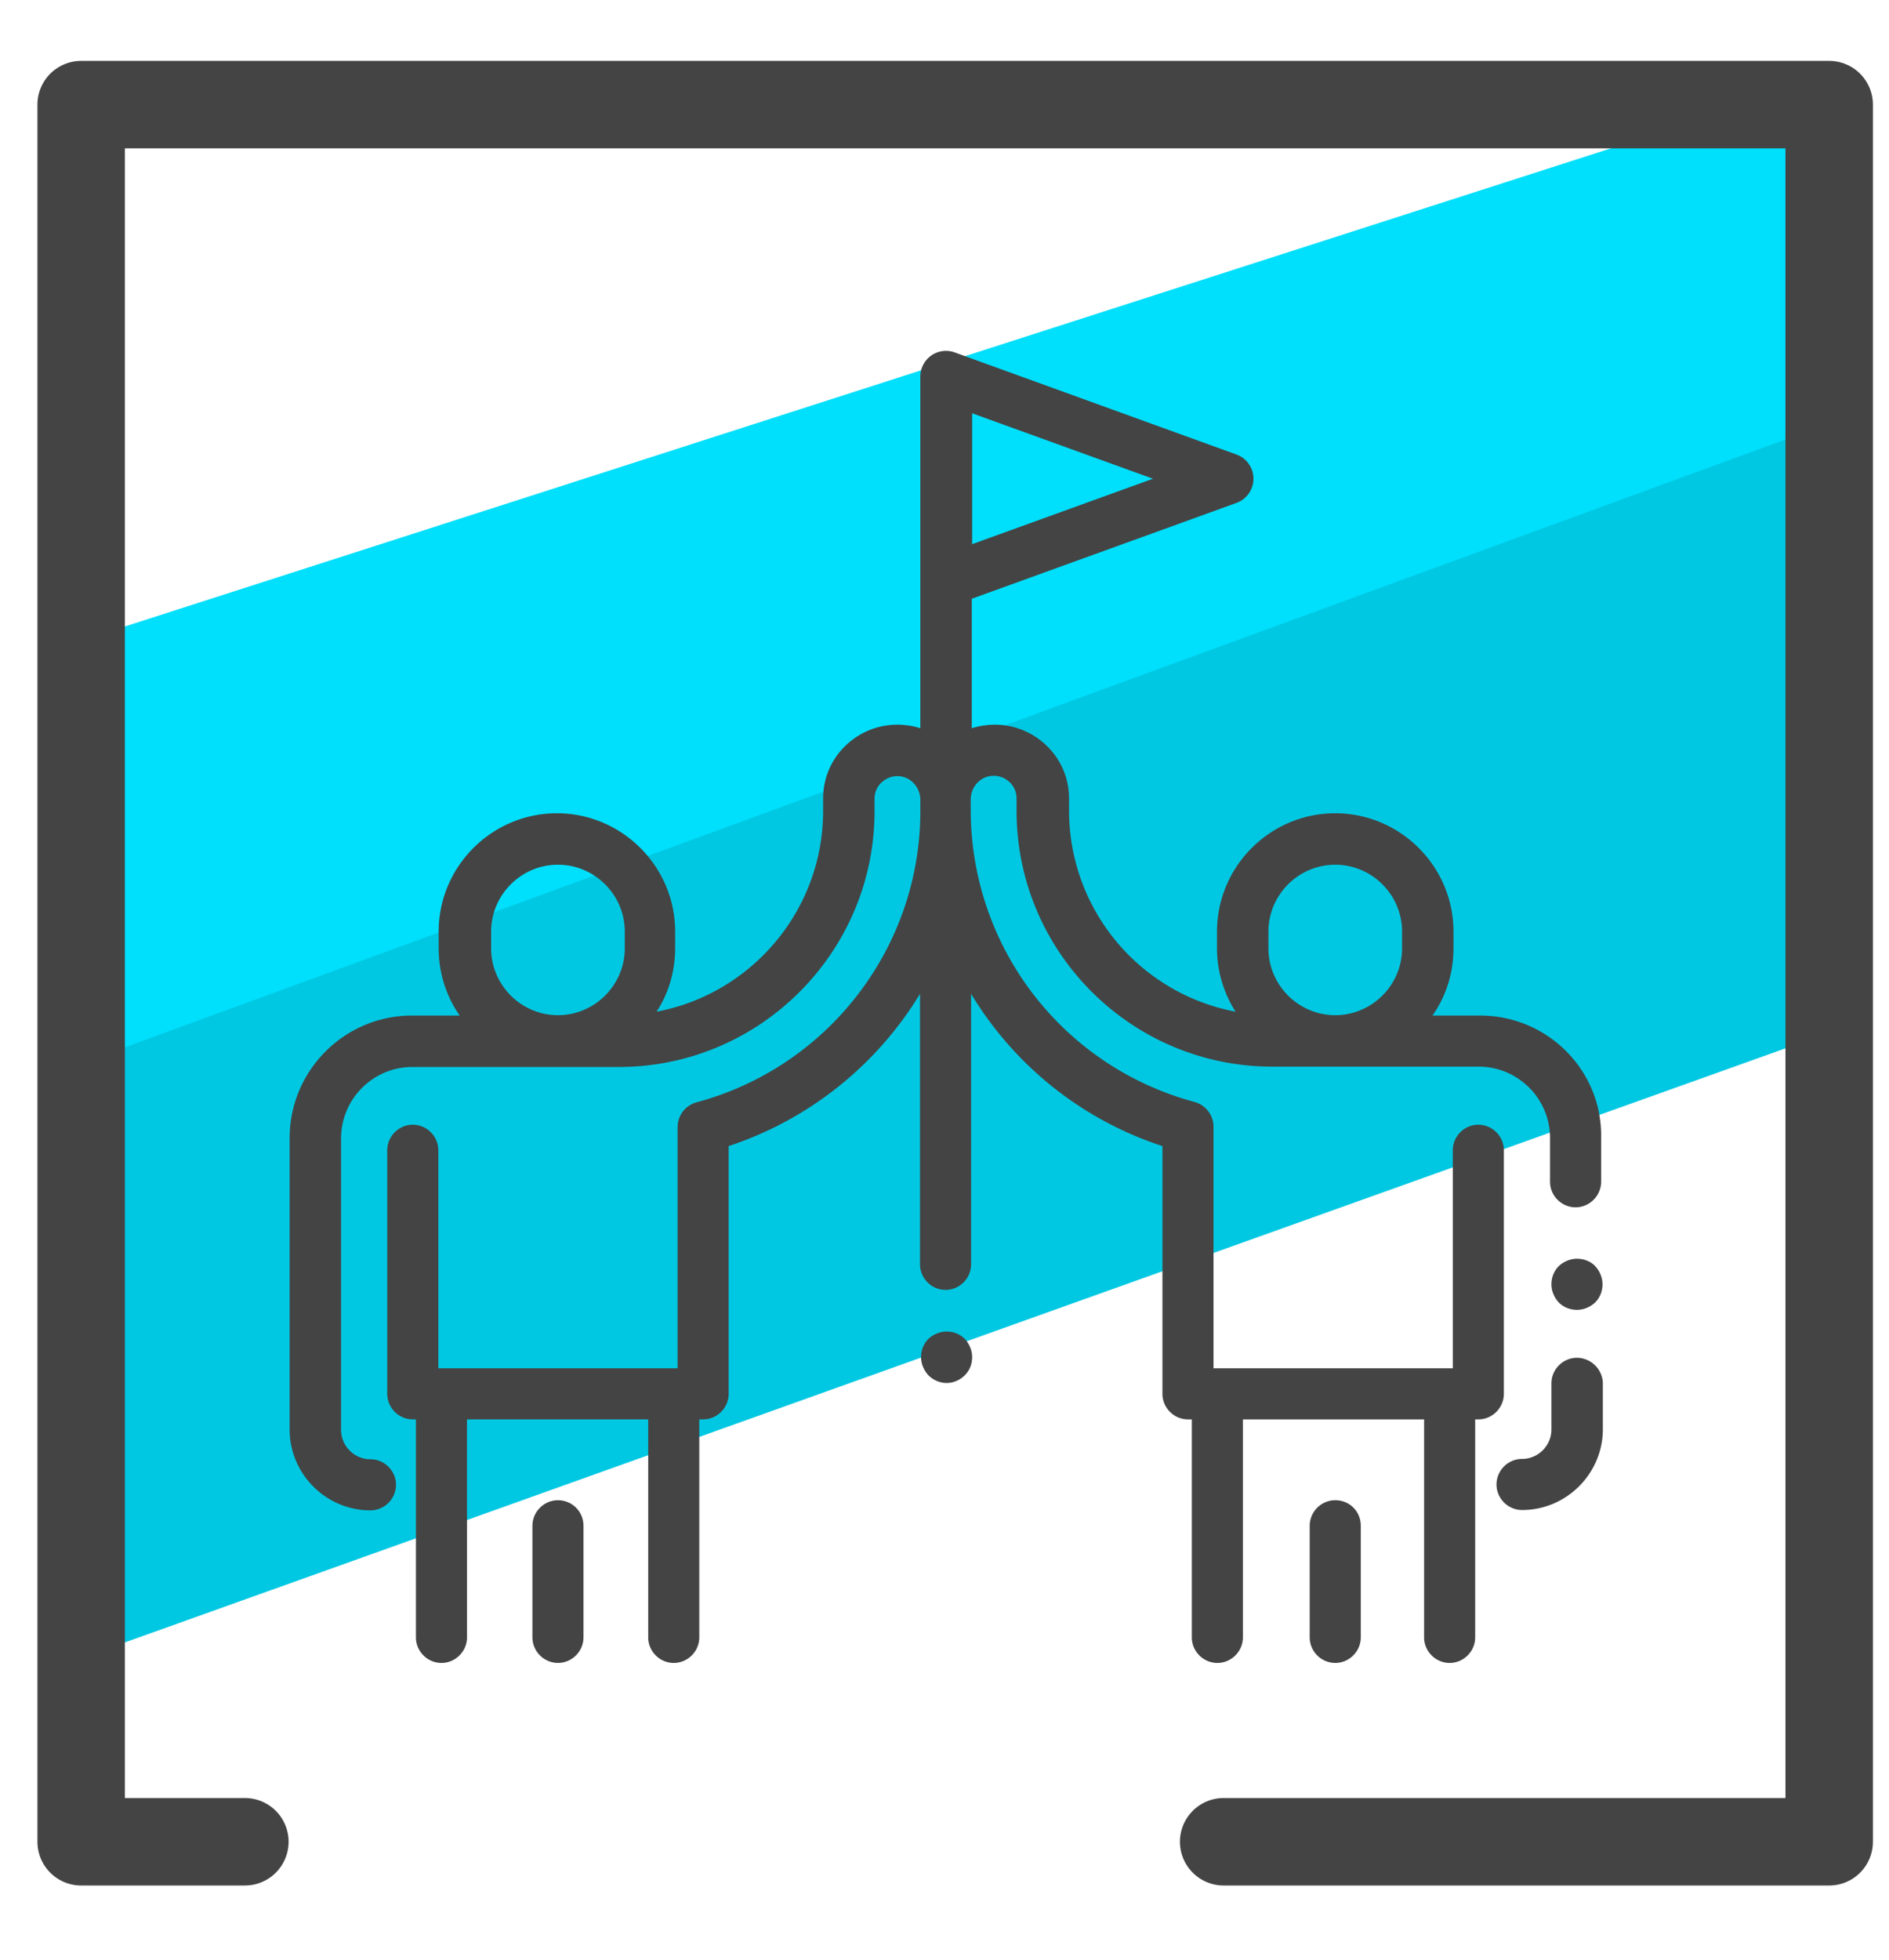 <svg xmlns="http://www.w3.org/2000/svg" id="Camada_1" x="0" y="0" version="1.1" viewBox="0 0 54 56" xml:space="preserve"><style>.st3{fill:#444}</style><path fill="#00c8e2" d="M51.57 25.12l.05 4.63L1.93 47.52l-.52-13.75-.03-4.3 50.17-18.26z"/><path fill="#00dffc" d="M52.05 8.42v3.77L2.01 30.5l.26-7.89v-4.29L52.08 2.3z"/><path fill="none" stroke="#444" stroke-linecap="round" stroke-linejoin="round" stroke-miterlimit="10" stroke-width="2.5" d="M7 52.63H2.32V2.99h49.97v49.64H34.98"/><g id="surface1_1_"><path d="M15.95 42.87c-.4 0-.73.33-.73.73v3.19c0 .4.33.73.73.73.4 0 .73-.33.73-.73V43.6c0-.41-.33-.73-.73-.73z" class="st3"/><path d="M42.31 29.02h-1.36c.38-.54.6-1.2.6-1.92v-.48c0-1.86-1.52-3.38-3.38-3.38s-3.38 1.52-3.38 3.38v.48c0 .67.2 1.29.53 1.81a5.849 5.849 0 01-4.76-5.74v-.35c0-.58-.23-1.12-.65-1.52-.42-.4-.97-.61-1.55-.59-.2.01-.39.04-.58.1v-3.7l7.57-2.74a.735.735 0 000-1.38l-8.06-2.92a.732.732 0 00-.98.69v10.05c-.18-.06-.38-.09-.58-.1-.58-.02-1.13.19-1.55.59-.42.4-.65.94-.65 1.52v.35c0 2.85-2.05 5.23-4.76 5.74.34-.52.53-1.15.53-1.81v-.48c0-1.86-1.52-3.38-3.38-3.38-1.86 0-3.38 1.52-3.38 3.38v.48c0 .71.22 1.37.6 1.92h-1.36c-1.93 0-3.5 1.57-3.5 3.5v8.33c0 1.27 1.04 2.31 2.31 2.31.4 0 .73-.33.73-.73 0-.4-.33-.73-.73-.73-.46 0-.84-.38-.84-.84v-8.33c0-1.12.91-2.04 2.04-2.04h5.9c4.03 0 7.31-3.28 7.31-7.31v-.35c0-.18.07-.35.2-.47s.3-.19.48-.18c.35.01.63.32.63.68v.31c0 3.9-2.63 7.32-6.4 8.33-.32.09-.54.38-.54.71v6.89h-6.84v-6.23c0-.4-.33-.73-.73-.73-.4 0-.73.33-.73.73v6.96c0 .4.33.73.73.73h.09v6.23c0 .4.33.73.73.73.4 0 .73-.33.73-.73v-6.23h5.18v6.23c0 .4.33.73.73.73.4 0 .73-.33.73-.73v-6.23h.11c.4 0 .73-.33.73-.73v-7.08a10.11 10.11 0 005.47-4.35v7.73c0 .4.33.73.73.73s.73-.33.73-.73V28.4c1.22 2.02 3.14 3.59 5.47 4.35v7.08c0 .4.33.73.73.73h.11v6.23c0 .4.33.73.73.73.4 0 .73-.33.73-.73v-6.23h5.18v6.23c0 .4.33.73.73.73.4 0 .73-.33.73-.73v-6.23h.09c.4 0 .73-.33.73-.73v-6.96c0-.4-.33-.73-.73-.73-.4 0-.73.33-.73.73v6.23h-6.84v-6.9c0-.33-.22-.62-.54-.71a8.634 8.634 0 01-6.4-8.33v-.31c0-.37.28-.67.63-.68.18-.01.35.06.48.18s.2.29.2.47v.35c0 4.03 3.28 7.31 7.31 7.31h5.9c1.12 0 2.04.91 2.04 2.04v1.25c0 .4.33.73.73.73.4 0 .73-.33.73-.73v-1.25c.04-1.93-1.53-3.5-3.46-3.5zm-28.27-2.4c0-1.05.86-1.91 1.91-1.91s1.91.86 1.91 1.91v.48c0 1.05-.86 1.91-1.91 1.91s-1.91-.86-1.91-1.91v-.48zm13.75-14.81l5.17 1.87-5.17 1.87v-3.74zm8.47 14.81c0-1.05.86-1.91 1.91-1.91s1.91.86 1.91 1.91v.48c0 1.05-.86 1.91-1.91 1.91s-1.91-.86-1.91-1.91v-.48z" class="st3"/><path d="M45.08 35.97c-.19 0-.38.08-.52.21-.14.14-.21.33-.21.52s.08.38.21.52c.14.14.33.21.52.21s.38-.08.52-.21c.14-.14.21-.33.21-.52s-.08-.38-.21-.52-.33-.21-.52-.21zm0 2.83c-.4 0-.73.33-.73.73v1.32c0 .46-.38.84-.84.84-.4 0-.73.33-.73.73 0 .4.33.73.73.73 1.27 0 2.31-1.04 2.31-2.31v-1.32a.748.748 0 00-.74-.72zm-6.91 4.07c-.4 0-.73.33-.73.73v3.19c0 .4.33.73.73.73.4 0 .73-.33.73-.73V43.6c0-.41-.32-.73-.73-.73zm-11.11-4.82c-.19 0-.38.08-.52.21-.14.14-.21.33-.21.52s.08.38.21.52c.14.14.33.22.52.22s.38-.08.52-.22.21-.32.21-.52c0-.19-.08-.38-.21-.52a.734.734 0 00-.52-.21z" class="st3"/></g></svg>